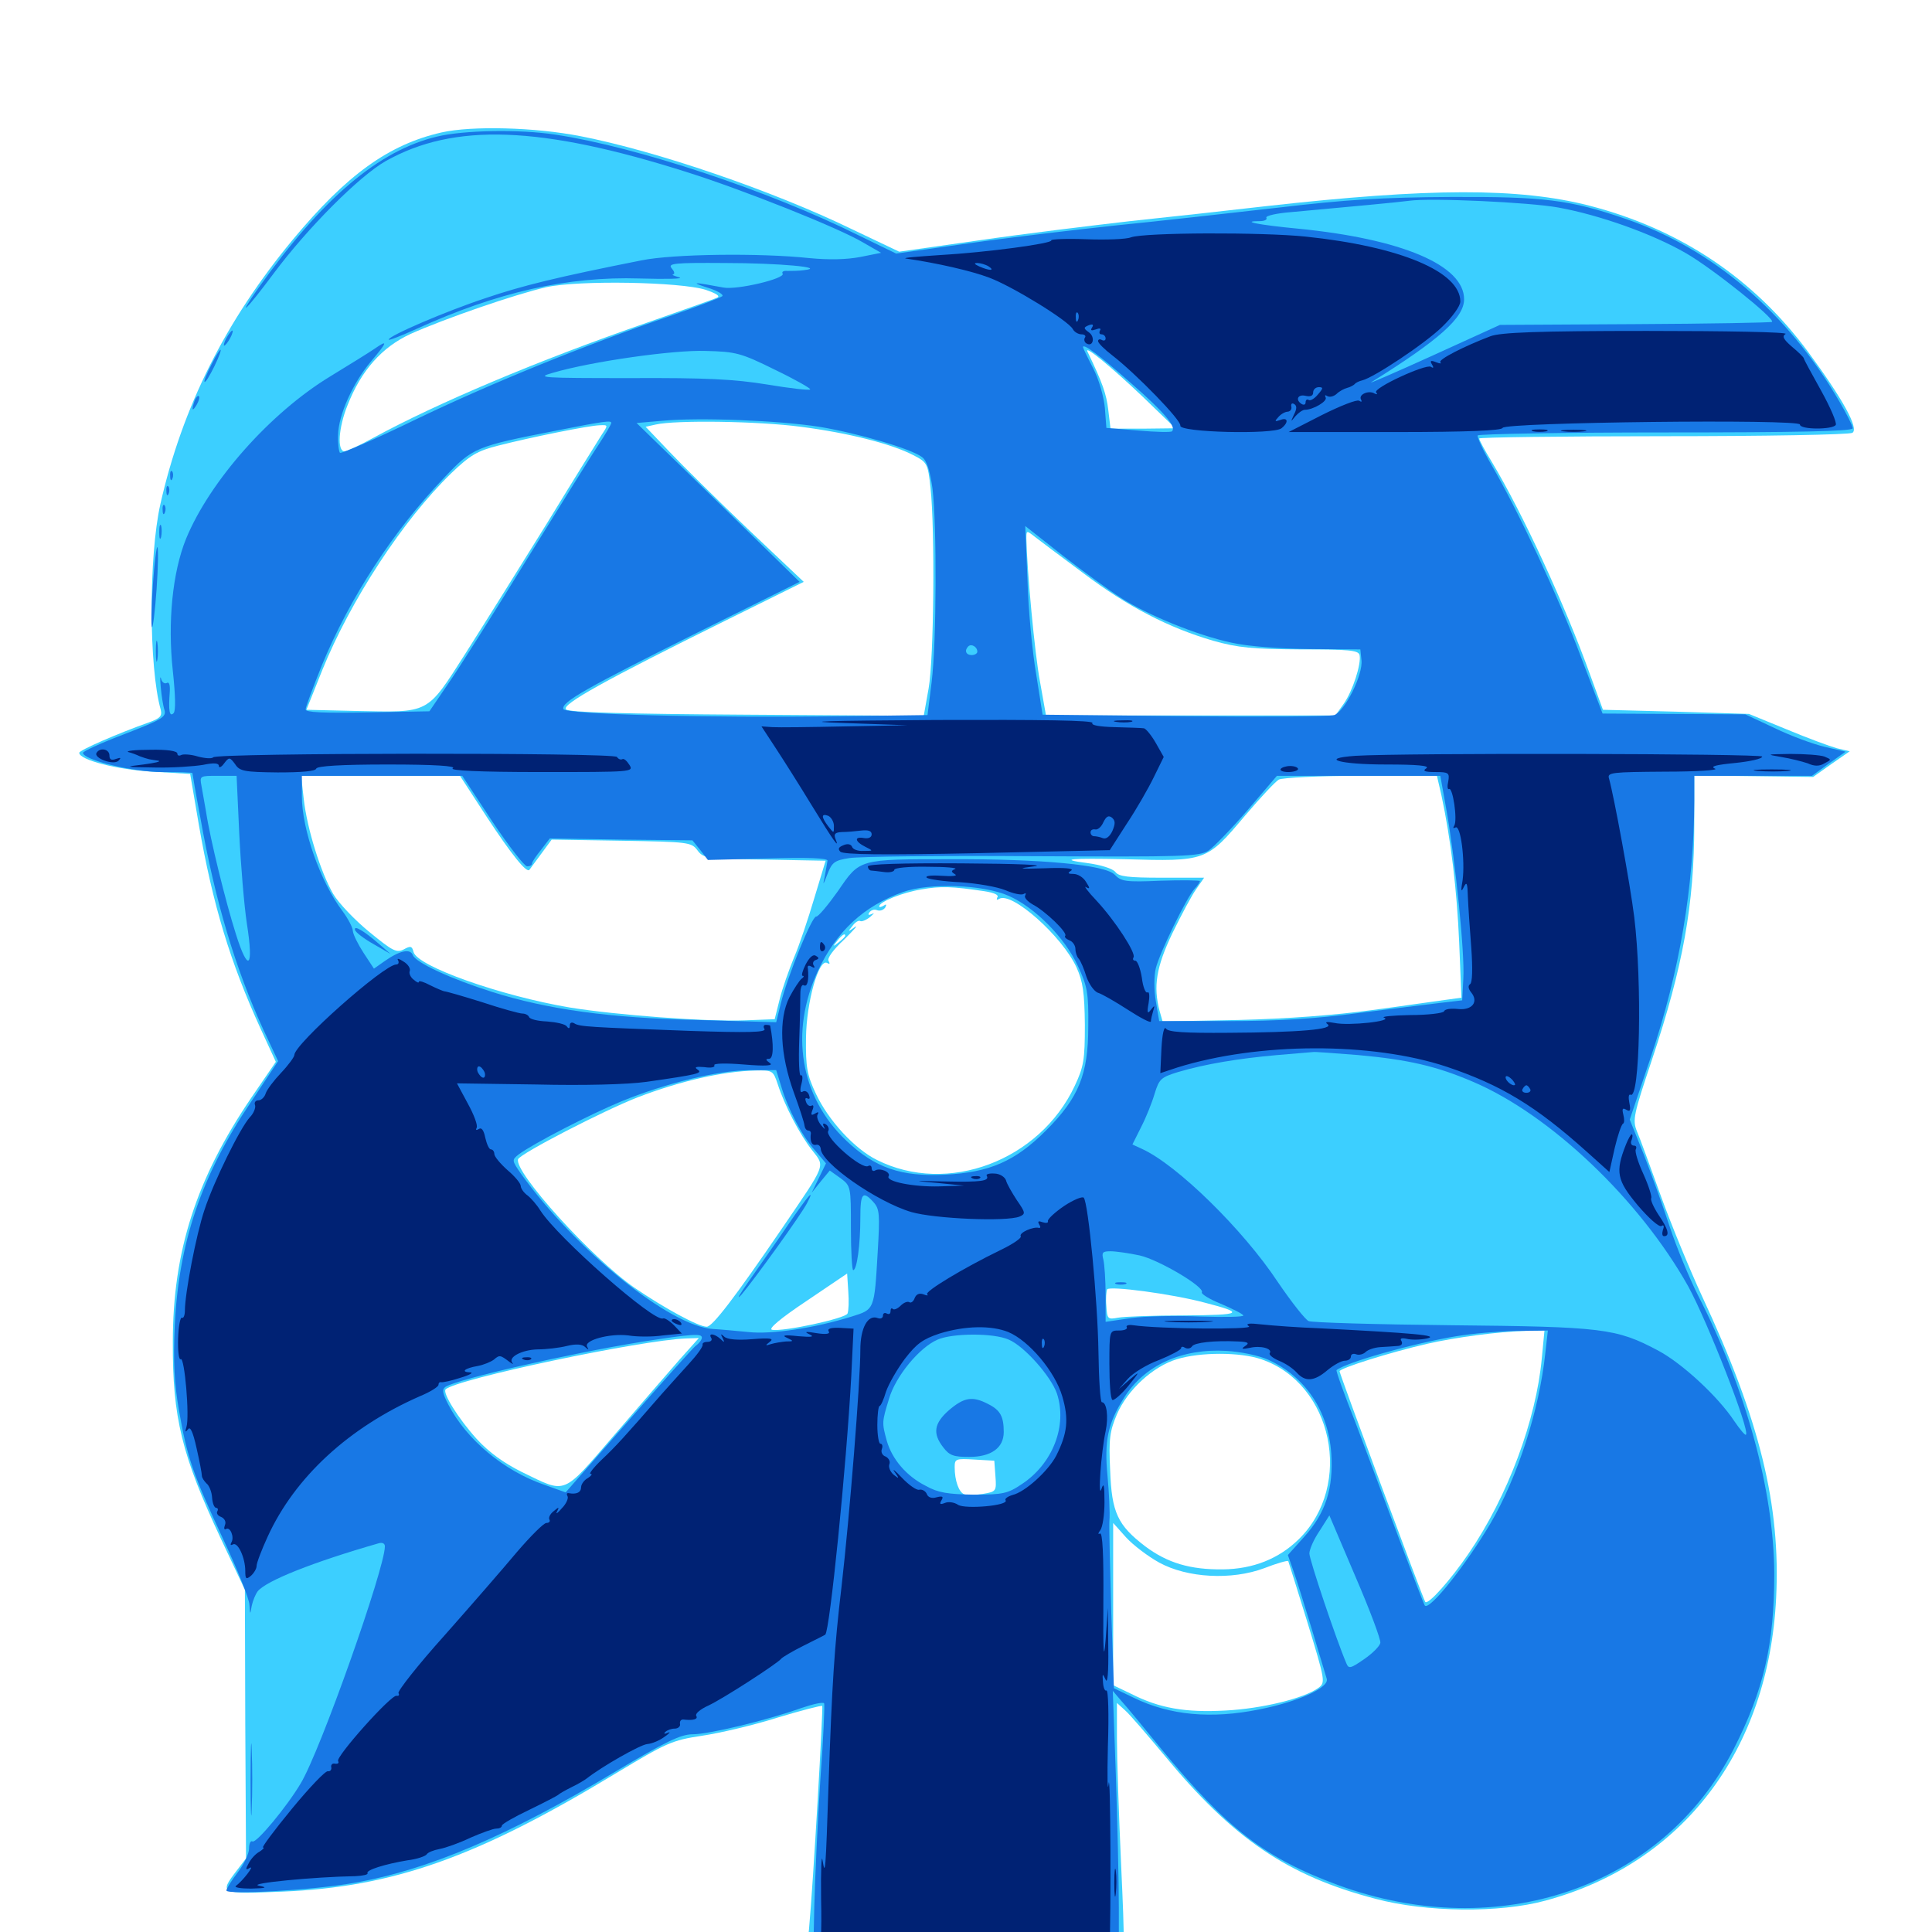 <svg xmlns="http://www.w3.org/2000/svg" viewBox="0 -1000 1000 1000">
	<path fill="#3ccfff" d="M228.516 -931.445C201.172 -925.195 179.492 -909.57 151.562 -875.977C116.797 -833.984 94.336 -789.258 83.008 -739.062C76.953 -712.109 76.953 -654.688 83.203 -632.617C83.984 -629.297 82.812 -628.125 76.758 -625.977C61.328 -620.508 41.016 -611.719 41.016 -610.352C41.016 -606.641 60.938 -601.562 78.906 -600.586L98.438 -599.414L102.93 -573.047C110.156 -531.641 119.141 -501.953 134.961 -467.383L142.773 -450.391L130.078 -431.836C101.562 -389.844 89.453 -352.344 89.453 -305.469C89.258 -266.211 94.141 -246.68 114.258 -203.711L126.758 -177.148L126.953 -107.617L127.344 -38.086L122.266 -31.445C113.477 -19.922 113.867 -19.531 146.094 -20.898C203.516 -23.242 247.07 -38.672 318.945 -82.227C344.922 -97.852 347.656 -99.219 363.281 -101.562C372.461 -102.93 390.039 -107.031 402.344 -110.938C414.648 -114.648 425.195 -117.383 425.586 -116.992C426.172 -116.211 420.898 -24.805 418.75 -1.562C416.992 18.164 411.914 16.992 500.195 16.602C556.055 16.406 576.758 15.82 579.102 14.062C582.227 11.914 582.227 7.617 580.273 -35.156C579.102 -60.742 578.125 -90.039 578.125 -100.195V-118.555L582.227 -114.844C584.57 -112.891 593.555 -102.344 602.539 -91.602C638.281 -48.242 666.406 -29.102 711.914 -17.188C738.281 -10.156 776.172 -9.766 799.805 -16.211C870.898 -35.352 915.43 -93.75 919.336 -173.047C921.68 -220.898 910.938 -264.844 881.055 -328.906C874.805 -342.383 865.234 -365.625 859.766 -380.664C854.297 -395.703 848.828 -410.938 847.266 -414.453C844.922 -420.312 845.508 -423.047 855.078 -451.562C871.094 -499.609 876.953 -531.445 876.953 -573.633V-598.633L907.812 -598.242L938.477 -597.852L947.852 -604.492L957.422 -611.133L950.781 -612.695C947.266 -613.672 935.547 -617.969 924.805 -622.461L905.273 -630.469L867.383 -631.641L829.688 -632.617L823.242 -650.195C810.156 -686.719 788.086 -734.375 772.266 -760.742C768.555 -766.797 765.625 -772.266 765.625 -773.047C765.625 -773.633 808.398 -774.219 860.938 -774.219C913.281 -774.219 957.227 -775 958.789 -775.977C962.305 -778.125 953.906 -793.359 935.938 -817.773C907.812 -855.859 869.531 -881.445 822.656 -893.555C786.133 -902.93 739.844 -902.734 655.859 -893.359C637.305 -891.211 605.469 -887.695 584.961 -885.547C564.648 -883.203 529.297 -878.906 506.641 -875.586L465.43 -869.727L441.211 -881.25C399.805 -901.367 339.648 -921.875 300.586 -929.492C276.758 -934.18 244.141 -934.961 228.516 -931.445ZM365.234 -850C370.898 -848.047 373.047 -846.68 371.094 -845.898C369.531 -845.117 353.32 -839.453 334.961 -833.008C278.516 -813.477 225.977 -791.211 193.359 -773.438C186.328 -769.531 179.492 -766.406 178.32 -766.406C174.414 -766.406 175.195 -778.711 179.883 -790.234C186.914 -808.203 197.656 -820.312 212.5 -827.148C229.883 -834.961 266.602 -847.656 282.812 -851.367C299.805 -855.078 352.148 -854.102 365.234 -850ZM591.602 -794.531L608.398 -778.32L591.602 -778.125H574.805L573.633 -787.891C572.656 -796.094 570.703 -801.758 562.891 -817.969C560.938 -821.875 575.391 -809.961 591.602 -794.531ZM414.453 -779.102C438.867 -775.977 461.328 -770.312 472.656 -764.453C479.883 -760.742 480.273 -760.156 481.641 -747.461C483.984 -725.391 483.398 -659.18 480.664 -643.75L478.125 -629.492L386.719 -630.078C324.023 -630.469 294.531 -631.25 292.969 -632.812C290.43 -635.352 313.477 -648.047 375.391 -678.711L416.016 -698.828L387.109 -726.172C371.289 -741.211 352.93 -759.375 346.289 -766.406L334.18 -779.102L339.453 -780.273C349.609 -782.617 392.578 -782.031 414.453 -779.102ZM311.328 -774.805C309.375 -771.68 296.68 -751.367 283.203 -729.297C269.531 -707.227 250.586 -676.953 241.016 -661.914C220.508 -629.883 222.852 -631.25 183.398 -632.031L158.594 -632.617L166.797 -653.125C181.445 -689.258 208.594 -730.859 233.594 -755.078C243.359 -764.453 247.07 -766.602 257.812 -769.336C274.609 -773.633 304.492 -779.688 310.352 -779.883C314.844 -780.078 314.844 -780.078 311.328 -774.805ZM560.742 -703.32C583.789 -685.938 605.078 -675 627.93 -668.359C641.016 -664.648 648.438 -664.062 673.242 -663.867C698.047 -663.867 703.125 -663.477 703.711 -660.938C704.688 -656.445 700.195 -642.383 695.508 -635.742L691.211 -629.688H616.211H541.406L538.281 -647.266C535.547 -661.914 531.641 -704.102 531.25 -721.094C531.25 -725.586 531.25 -725.586 535.742 -722.07C538.281 -720.117 549.414 -711.719 560.742 -703.32ZM251.953 -577.148C264.648 -557.812 272.656 -547.852 274.023 -549.805C274.414 -550.195 276.953 -553.906 280.078 -558.008L285.547 -565.43L321.68 -564.844C356.25 -564.258 357.812 -564.062 360.938 -559.961C364.062 -555.664 365.82 -555.469 395.703 -555.078L427.344 -554.492L421.484 -535.156C418.359 -524.609 413.672 -510.547 410.938 -504.297C408.398 -498.047 404.883 -488.281 403.516 -482.617L400.977 -472.461L385.547 -471.875C365.82 -471.094 318.945 -474.609 294.922 -478.516C259.18 -484.57 216.016 -499.805 214.062 -507.227C213.281 -510.352 212.5 -510.547 208.984 -508.594C205.273 -506.641 203.125 -507.812 191.211 -517.578C183.789 -523.633 175.195 -532.617 172.461 -537.305C166.016 -548.438 158.984 -570.898 157.227 -586.328L155.859 -598.438H196.875H238.086ZM746.094 -588.281C750.977 -565.43 754.102 -539.453 755.273 -512.109L756.445 -483.594L747.852 -482.422C743.164 -481.836 726.172 -479.297 709.961 -477.148C691.406 -474.609 666.211 -472.656 641.211 -472.07L601.758 -471.289L600.195 -476.758C596.875 -489.453 598.438 -499.414 606.836 -516.992C611.523 -526.562 616.992 -536.914 619.336 -540.039L623.242 -545.703H601.367C583.984 -545.703 579.102 -546.289 577.344 -548.633C575.977 -550.391 569.922 -552.344 562.5 -553.32C547.461 -555.273 553.906 -555.859 582.031 -555.273C624.414 -554.102 624.414 -554.102 644.531 -577.93C652.344 -587.109 660.156 -595.508 661.914 -596.484C663.672 -597.461 682.812 -598.438 704.492 -598.438H743.75ZM509.766 -538.672C514.648 -537.891 517.188 -536.719 516.211 -535.547C515.625 -534.18 516.016 -533.984 517.188 -534.766C523.633 -538.672 549.805 -515.43 557.227 -499.219C560.547 -491.797 561.328 -486.328 561.523 -469.531C561.523 -451.367 560.938 -447.852 556.25 -437.891C538.086 -399.219 490.43 -381.25 453.906 -399.609C442.383 -405.273 428.711 -420.117 422.266 -433.984C417.773 -443.555 416.992 -447.461 417.188 -462.695C417.383 -481.445 423.828 -504.102 428.125 -501.562C429.492 -500.781 429.688 -501.172 428.906 -502.539C427.93 -503.906 431.25 -508.398 436.914 -513.672C441.992 -518.75 444.531 -521.484 442.383 -520.117C438.867 -517.578 438.672 -517.578 441.211 -520.703C442.578 -522.656 444.531 -523.828 445.312 -523.242C446.094 -522.852 448.438 -523.828 450.391 -525.391C452.344 -527.148 452.93 -527.734 451.367 -526.953C449.609 -526.172 449.023 -526.367 450 -527.734C450.781 -528.906 452.539 -529.492 453.906 -528.906C455.469 -528.32 457.227 -528.906 458.203 -530.273C458.984 -531.836 458.789 -532.227 457.422 -531.25C456.055 -530.469 455.078 -530.273 455.078 -530.859C455.078 -533.203 467.188 -538.086 476.953 -539.648C486.914 -541.406 492.773 -541.211 509.766 -538.672ZM437.5 -515.625C437.5 -515.234 435.938 -513.672 434.18 -512.305C431.055 -509.766 430.859 -509.961 433.398 -513.086C435.938 -516.211 437.5 -517.188 437.5 -515.625ZM402.539 -438.867C406.055 -427.93 413.867 -412.891 420.312 -404.688C427.148 -395.898 427.93 -398.242 404.688 -364.062C380.273 -328.32 368.75 -313.281 365.82 -313.281C361.523 -313.281 343.945 -322.852 328.516 -333.398C306.641 -348.438 265.82 -393.555 268.164 -400C269.336 -402.93 312.5 -425.195 330.078 -432.031C351.953 -440.43 374.023 -445.508 391.016 -445.898C399.805 -446.094 400.195 -445.898 402.539 -438.867ZM438.672 -320.117C437.695 -317.578 405.078 -310.547 399.609 -311.719C397.461 -312.109 403.906 -317.578 417.383 -326.562L438.477 -340.82L439.062 -331.641C439.453 -326.562 439.258 -321.484 438.672 -320.117ZM623.438 -325.781C644.727 -320.312 643.164 -319.336 613.086 -319.141C597.266 -319.141 581.836 -318.555 578.711 -317.969C573.438 -316.992 573.047 -317.188 572.656 -324.023C572.266 -327.93 572.656 -331.641 573.047 -332.617C574.219 -334.57 606.641 -330.273 623.438 -325.781ZM798.047 -297.07C795.117 -265.039 780.469 -225.586 760.156 -195.898C750.977 -182.422 739.062 -168.945 737.695 -170.898C736.523 -172.461 693.359 -288.867 693.359 -290.234C693.359 -291.797 719.336 -300 738.867 -304.492C753.516 -307.812 775.391 -310.742 789.844 -311.133L799.414 -311.328ZM351.758 -296.289C346.289 -290.039 331.055 -272.461 317.969 -257.227C290.625 -225.586 293.555 -226.758 270.117 -238.086C260.742 -242.773 253.125 -248.242 246.68 -255.273C237.305 -265.625 228.906 -279.102 230.664 -280.859C235.742 -286.133 332.031 -306.445 355.273 -307.227L361.719 -307.422ZM652.734 -296.484C689.844 -283.984 700.781 -231.25 672.266 -203.32C661.914 -193.164 648.633 -187.891 633.008 -187.695C616.016 -187.5 604.297 -191.016 592.773 -199.609C578.516 -210.547 575.391 -216.992 574.609 -239.062C573.828 -255.273 574.414 -259.18 578.125 -267.969C583.594 -280.664 596.875 -292.773 609.18 -296.484C621.289 -300.195 641.797 -300.195 652.734 -296.484ZM515.234 -235.938C515.82 -228.125 515.625 -227.93 508.789 -226.758C504.883 -226.172 500.586 -225.977 499.023 -226.562C496.289 -227.734 494.141 -233.594 494.141 -240.625C494.141 -244.922 494.727 -245.117 504.492 -244.531L514.648 -243.945ZM600 -191.211C614.648 -183.203 637.5 -182.031 654.297 -188.281C660.742 -190.82 666.406 -192.383 666.797 -191.992C666.992 -191.602 671.484 -177.148 676.758 -160.156C685.938 -130.078 686.133 -129.102 682.422 -126.367C675 -120.898 653.125 -115.625 634.57 -114.648C613.477 -113.477 600.195 -115.82 585.547 -123.242L576.172 -127.734V-169.727V-211.719L582.812 -204.297C586.523 -200.195 594.336 -194.336 600 -191.211Z"/>
	<path fill="#1878e5" d="M226.172 -929.297C195.898 -922.07 166.797 -897.266 133.789 -850.977C121.875 -833.984 127.344 -839.258 141.602 -858.398C159.375 -882.227 185.938 -908.789 199.609 -916.602C234.961 -936.523 279.688 -934.961 355.469 -910.938C384.57 -901.758 434.18 -882.031 446.875 -874.414L456.055 -869.141L445.312 -866.992C438.086 -865.625 429.102 -865.43 418.945 -866.406C393.164 -869.141 348.242 -868.555 332.031 -865.234C288.672 -856.641 270.312 -852.148 251.367 -845.703C230.664 -838.867 201.172 -826.172 201.172 -824.219C201.172 -823.633 207.617 -826.172 215.43 -829.688C257.422 -848.828 293.75 -857.031 331.055 -855.859C345.117 -855.469 354.297 -855.664 351.562 -856.445C348.828 -857.227 347.461 -857.812 348.438 -858.008C349.414 -858.203 349.023 -859.57 347.656 -861.133C345.508 -863.672 348.828 -864.062 375.195 -863.867C403.125 -863.867 428.516 -861.523 416.016 -860.156C413.281 -859.766 409.57 -859.766 407.617 -859.766C405.664 -859.961 404.492 -859.375 405.078 -858.398C406.836 -855.859 381.445 -849.805 374.414 -851.172C358.789 -854.102 357.031 -854.102 366.016 -851.172C371.289 -849.609 374.805 -847.461 373.828 -846.68C372.852 -845.898 361.133 -841.406 347.656 -836.719C302.344 -821.289 253.125 -801.172 215.039 -782.812C194.141 -772.656 176.562 -765.039 175.977 -765.625C175.391 -766.211 174.805 -770.508 175 -775C175.195 -785.156 182.617 -801.758 191.992 -812.891C200.586 -823.047 200.977 -824.414 193.945 -819.531C190.82 -817.383 180.664 -811.133 171.094 -805.273C139.844 -786.328 108.594 -750.977 96.289 -721.094C89.258 -703.711 86.719 -677.93 89.453 -652.734C90.82 -640.039 91.016 -632.031 89.844 -630.859C87.695 -628.711 87.109 -632.227 87.891 -642.188C88.086 -645.508 87.5 -647.266 86.328 -646.484C85.156 -645.898 83.789 -646.875 83.398 -648.633C82.812 -650.586 82.812 -648.633 83.203 -644.336C83.594 -640.039 84.375 -634.766 85.156 -632.422C86.133 -628.906 83.789 -627.539 64.648 -620.117C52.734 -615.625 42.969 -611.133 42.969 -610.352C42.969 -606.641 68.75 -600.391 83.984 -600.391C92.578 -600.391 99.609 -600.195 99.609 -599.805C99.609 -599.414 101.367 -589.062 103.711 -576.758C111.328 -533.594 121.875 -498.438 136.523 -466.602L143.945 -450.781L129.688 -429.297C104.102 -391.406 92.383 -356.445 90.43 -313.281C89.648 -295.312 90.234 -283.984 92.578 -270.312C96.875 -245.508 99.805 -237.109 115.43 -203.516C122.852 -187.695 129.102 -172.266 129.102 -169.336C129.492 -164.062 129.492 -164.062 130.273 -168.75C130.859 -171.484 132.227 -174.805 133.398 -176.367C137.891 -181.836 161.914 -191.406 195.898 -201.172C197.852 -201.758 199.219 -201.172 199.219 -199.609C199.219 -188.281 165.82 -93.75 155.664 -76.953C148.633 -65.039 132.617 -45.703 130.664 -46.875C129.688 -47.461 128.906 -45.703 128.906 -43.164C128.906 -40.625 126.367 -35.156 123.047 -30.859C119.922 -26.758 117.188 -22.461 117.188 -21.484C117.188 -19.141 162.695 -21.68 183.008 -25.391C221.484 -32.031 262.695 -49.609 318.164 -82.812C344.727 -98.633 352.344 -102.344 358.594 -102.344C366.797 -102.344 396.289 -109.375 414.453 -115.82C420.703 -117.969 425.977 -119.141 426.562 -118.359C426.953 -117.578 426.172 -99.805 424.609 -78.906C423.242 -58.008 421.875 -28.516 421.484 -13.477L420.898 13.867H500H579.102V-12.5C579.102 -26.953 578.32 -58.203 577.539 -81.836L575.977 -124.805L580.469 -119.531C583.008 -116.797 591.992 -105.859 600.781 -95.117C635.352 -53.125 654.688 -38.281 692.773 -24.219C775.781 6.055 860.742 -23.242 897.266 -94.531C912.891 -125.195 918.359 -148.633 918.359 -185.352C918.164 -228.516 903.711 -281.25 878.711 -329.883C874.414 -338.477 867.773 -354.297 864.258 -365.039C860.742 -375.781 854.688 -392.578 850.781 -402.539L843.555 -420.508L854.297 -452.344C869.531 -497.656 876.758 -541.016 876.953 -585.352V-598.438H907.422H937.891L946.484 -604.688L955.273 -610.938L944.336 -613.477C938.477 -614.844 926.758 -619.141 918.359 -623.242L903.32 -630.273L866.406 -630.469L829.492 -630.664L818.164 -660.352C806.641 -691.211 785.547 -736.133 771.875 -759.57C767.578 -766.992 764.453 -773.828 764.844 -774.609C765.43 -775.391 809.375 -776.172 862.5 -776.172C930.273 -776.172 958.984 -776.758 958.984 -778.32C958.984 -779.492 955.859 -785.742 951.953 -792.383C925.195 -838.281 886.328 -871.289 841.406 -886.719C812.305 -896.68 799.023 -898.242 750.977 -898.047C715.43 -897.852 696.875 -896.68 662.109 -892.578C637.891 -889.844 600.195 -885.547 578.32 -883.398C556.25 -881.055 521.68 -876.953 501.172 -874.023L463.867 -868.75L444.531 -878.125C397.852 -901.367 329.297 -924.023 287.695 -930.273C268.945 -933.203 239.844 -932.617 226.172 -929.297ZM806.641 -892.578C828.125 -888.672 855.469 -878.906 872.656 -868.945C886.328 -861.133 918.945 -834.961 917.188 -833.398C916.797 -833.008 884.961 -832.422 846.484 -832.227L776.367 -831.836L741.211 -815.82C721.875 -807.031 707.812 -800.977 709.766 -802.148C745.117 -824.219 757.812 -835.547 757.812 -845.117C757.812 -862.695 725.586 -876.367 671.875 -881.641C651.367 -883.594 641.602 -885.547 652.148 -885.547C654.492 -885.547 656.055 -886.328 655.469 -887.305C654.883 -888.281 660.742 -889.648 668.555 -890.234C698.438 -892.969 723.828 -895.312 729.492 -896.094C740.234 -897.656 791.797 -895.312 806.641 -892.578ZM585.547 -801.562C602.734 -786.523 608.984 -779.102 606.641 -776.758C606.055 -776.172 598.242 -776.367 589.258 -777.148L572.656 -778.516L571.875 -788.867C571.289 -794.922 568.75 -803.711 565.82 -809.375C562.891 -815.039 560.547 -819.922 560.547 -820.312C560.547 -822.461 568.945 -816.211 585.547 -801.562ZM401.172 -808.594C411.719 -803.516 419.922 -798.828 419.336 -798.438C418.75 -797.852 408.789 -799.023 397.07 -800.977C380.273 -803.711 365.82 -804.492 326.172 -804.297C279.883 -804.297 277.148 -804.492 286.133 -807.031C306.055 -812.891 348.633 -818.945 365.234 -818.359C380.859 -817.969 383.398 -817.383 401.172 -808.594ZM424.023 -779.102C443.945 -775.781 471.484 -767.773 477.148 -763.477C479.688 -761.719 481.25 -756.641 482.617 -747.461C484.961 -728.516 484.766 -667.188 482.227 -647.07L480.078 -629.883L435.742 -629.297C366.016 -628.32 292.383 -630.273 291.602 -633.008C290.43 -636.523 303.125 -643.75 361.133 -672.656L413.867 -698.828L371.68 -740.039L329.492 -781.055L342.969 -782.227C362.109 -783.984 402.539 -782.422 424.023 -779.102ZM316.406 -781.055C316.406 -780.469 313.477 -775.391 309.766 -769.727C306.055 -764.258 289.258 -737.109 272.266 -709.766C255.469 -682.422 237.305 -653.711 231.836 -645.898L222.266 -631.836L190.234 -631.25C167.188 -630.859 158.203 -631.25 158.203 -632.812C158.203 -634.18 162.109 -644.336 166.602 -655.664C181.25 -691.016 203.711 -725.391 230.078 -752.93C244.727 -768.359 246.094 -768.945 288.086 -777.148C313.672 -782.227 316.406 -782.422 316.406 -781.055ZM580.078 -690.625C593.945 -681.641 619.336 -671.289 637.305 -667.383C645.898 -665.43 661.719 -664.258 677.734 -664.062L704.102 -663.867L704.688 -658.398C705.664 -650.977 696.094 -631.836 690.625 -629.883C688.477 -629.102 653.516 -628.906 613.086 -629.297L539.648 -630.078L536.328 -650.977C534.375 -662.305 532.227 -684.375 531.836 -699.609L530.664 -727.734L550 -712.5C560.547 -704.297 574.219 -694.336 580.078 -690.625ZM505.859 -662.695C505.859 -661.719 504.492 -660.938 502.93 -660.938C500 -660.938 499.023 -663.281 501.172 -665.43C502.734 -666.992 505.859 -665.234 505.859 -662.695ZM123.828 -568.75C124.609 -552.344 126.367 -531.445 127.734 -522.266C131.445 -498.828 128.516 -496.094 122.07 -516.602C116.797 -533.203 108.789 -565.625 106.641 -579.883C105.859 -584.18 104.883 -590.039 104.297 -593.164C103.32 -598.438 103.32 -598.438 112.891 -598.438H122.461ZM254.688 -575C263.281 -562.109 271.484 -551.562 272.852 -551.562C274.219 -551.562 275.391 -552.148 275.391 -553.125C275.391 -553.906 277.539 -557.031 280.078 -560.156L284.57 -566.016L321.484 -565.43L358.398 -565.039L362.5 -559.961L366.406 -554.883L397.656 -555.664C417.969 -556.25 428.516 -555.859 428.32 -554.492C428.125 -553.32 427.539 -549.805 426.953 -546.68C425.781 -541.406 425.977 -541.602 428.32 -547.656C430.664 -553.711 432.031 -554.688 439.648 -555.859C444.336 -556.641 486.914 -557.227 534.18 -556.836C613.281 -556.445 620.703 -556.641 625.586 -559.766C628.32 -561.719 637.5 -571.094 645.898 -580.859L660.938 -598.438H703.125H745.508L748.828 -579.883C753.32 -553.906 758.203 -506.836 757.422 -493.555L756.836 -482.227L745.117 -480.859C738.672 -480.078 719.531 -477.734 702.539 -475.586C681.055 -472.656 660.742 -471.484 635.742 -471.484H600L598.242 -481.836C597.266 -487.695 597.266 -494.922 598.242 -498.828C600.195 -506.836 614.258 -535.547 618.359 -540.039C619.922 -541.602 621.094 -543.555 621.094 -543.945C621.094 -544.336 611.914 -544.531 600.781 -544.141C582.617 -543.359 580.273 -543.75 576.953 -547.266C572.07 -552.344 539.258 -555.469 491.797 -555.273C444.336 -555.273 445.117 -555.469 433.789 -538.867C428.516 -531.445 423.438 -525.391 422.461 -525.586C420.312 -525.977 407.617 -494.727 404.102 -480.469L401.758 -470.898L360.547 -472.07C315.625 -473.047 283.398 -477.539 254.883 -486.523C233.789 -493.164 215.039 -501.758 213.672 -505.664C212.305 -509.18 206.836 -508.008 198.828 -502.344L193.555 -498.633L188.281 -506.641C185.352 -511.133 182.812 -516.211 182.617 -518.164C182.617 -519.922 180.078 -524.609 177.344 -528.32C165.82 -543.555 156.25 -570.703 156.25 -587.891V-598.438H197.852H239.258ZM522.07 -536.328C535.742 -530.273 551.172 -514.648 557.812 -500.195C562.891 -489.453 563.477 -485.938 563.281 -468.555C563.281 -443.945 558.398 -431.836 541.406 -414.844C525.391 -398.828 512.109 -393.164 489.258 -391.992C466.406 -390.82 452.93 -395.508 438.086 -409.57C414.062 -432.227 408.594 -465.82 423.438 -497.656C433.008 -517.969 447.07 -531.055 467.383 -538.281C481.055 -543.164 508.789 -542.188 522.07 -536.328ZM702.93 -453.906C728.711 -451.562 743.359 -448.242 762.5 -440.039C802.344 -423.047 848.633 -379.102 873.828 -334.18C883.789 -316.016 905.859 -259.57 903.711 -257.422C903.32 -256.836 900.586 -260.156 897.656 -264.453C889.258 -277.148 870.703 -294.336 858.203 -300.977C836.523 -312.5 829.492 -313.281 751.367 -314.062C712.5 -314.453 679.102 -315.43 677.344 -316.211C675.586 -316.992 668.359 -326.172 661.328 -336.523C643.359 -363.672 609.18 -397.07 591.211 -405.273L586.133 -407.617L590.625 -416.602C593.164 -421.484 596.289 -429.297 597.656 -433.984C600 -441.602 600.977 -442.383 609.766 -445.117C623.633 -449.219 641.016 -452.148 661.133 -453.906C670.898 -454.688 679.102 -455.469 679.688 -455.469C680.273 -455.664 690.625 -454.883 702.93 -453.906ZM404.297 -437.891C407.812 -425.977 415.039 -412.109 421.875 -404.492L427.539 -397.852L423.828 -390.234L420.117 -382.617L424.805 -388.477L429.492 -394.141L434.961 -390.234C440.43 -386.133 440.43 -385.938 440.43 -364.258C440.43 -352.344 441.016 -342.578 441.602 -342.578C443.555 -342.578 445.312 -355.859 445.312 -369.531C445.312 -382.422 446.484 -383.984 452.148 -377.734C455.273 -374.219 455.469 -371.484 454.297 -351.953C452.539 -321.875 452.734 -322.266 440.82 -318.555C422.07 -312.695 399.414 -309.18 387.305 -310.547C381.055 -311.133 372.852 -311.914 369.141 -312.109C346.875 -313.281 297.852 -353.125 269.727 -392.383C264.844 -399.414 264.844 -399.609 268.555 -402.539C276.562 -408.398 305.469 -423.242 321.484 -429.883C344.922 -439.453 371.484 -445.898 387.891 -446.094H401.758ZM589.844 -350.195C599.609 -348.047 623.828 -333.789 622.07 -331.055C621.68 -330.273 625.977 -327.539 631.836 -325.195C637.695 -322.656 642.969 -320.117 643.555 -319.141C643.945 -318.359 634.18 -318.164 621.484 -318.555C608.984 -319.141 592.773 -318.75 585.547 -317.773L572.266 -315.82V-329.688C572.266 -337.305 571.68 -345.508 571.094 -348.047C570.117 -351.758 570.703 -352.344 574.805 -352.344C577.539 -352.344 584.375 -351.367 589.844 -350.195ZM799.805 -299.219C796.68 -270.117 785.547 -235.547 771.484 -211.523C758.789 -190.039 740.039 -166.406 737.5 -168.945C737.109 -169.336 731.055 -185.156 724.023 -203.906C716.992 -222.656 706.836 -249.805 701.367 -264.258C695.703 -278.516 691.406 -290.43 691.797 -290.82C696.484 -294.727 731.25 -304.688 753.906 -308.398C761.914 -309.766 775.977 -310.938 784.766 -311.133L801.172 -311.328ZM363.281 -307.617C363.281 -306.641 361.914 -304.688 359.961 -303.32C358.203 -301.758 342.383 -284.18 324.805 -264.062L292.773 -227.539L281.836 -231.445C260.742 -238.672 241.406 -254.883 232.031 -273.047C228.906 -279.102 228.711 -280.859 230.664 -282.227C237.5 -286.328 293.75 -299.219 332.031 -305.469C358.398 -309.57 363.281 -309.961 363.281 -307.617ZM522.07 -306.641C530.078 -303.32 543.945 -287.695 547.07 -278.711C552.539 -262.109 544.922 -242.383 528.906 -231.836C521.68 -226.953 519.141 -226.367 504.102 -226.367C490.82 -226.562 485.547 -227.344 479.297 -230.859C469.141 -235.938 461.719 -244.727 458.984 -254.297C456.445 -263.672 456.445 -263.867 460.156 -275.977C463.477 -287.5 475.781 -302.539 485.352 -306.641C492.969 -309.961 514.062 -310.156 522.07 -306.641ZM656.25 -296.289C675.586 -287.5 687.5 -269.922 689.062 -247.656C690.234 -229.492 686.133 -216.797 675 -204.492L666.602 -195.117L669.336 -187.305C670.898 -183.008 675.195 -169.336 678.906 -157.031C682.617 -144.727 686.133 -133.008 686.719 -131.055C688.086 -126.562 672.461 -119.336 651.953 -115.234C626.953 -110.156 605.469 -112.109 586.719 -121.289L576.562 -126.172L575.195 -165.625C574.609 -187.109 574.023 -208.398 574.219 -212.695C574.609 -216.992 574.023 -227.539 573.242 -236.133C571.484 -254.297 573.438 -263.281 581.836 -276.562C592.383 -293.359 611.719 -302.148 634.766 -300.781C641.992 -300.391 651.367 -298.438 656.25 -296.289ZM714.453 -149.609C714.062 -147.852 710.352 -144.141 706.055 -141.211C699.023 -136.328 698.047 -136.133 696.875 -139.062C691.602 -151.367 677.734 -192.773 677.734 -195.898C677.734 -198.047 680.078 -203.32 683.008 -207.617L688.086 -215.625L701.562 -183.984C708.984 -166.797 714.844 -151.172 714.453 -149.609ZM183.789 -518.555C184.18 -517.383 188.477 -514.062 193.359 -511.328L202.148 -506.25L196.289 -511.328C188.477 -518.164 182.812 -521.484 183.789 -518.555ZM407.617 -365.625C401.562 -356.641 392.383 -343.75 387.5 -336.719C382.617 -329.688 380.859 -326.758 383.789 -329.883C390.234 -337.5 414.844 -371.484 417.773 -377.344C422.07 -385.547 418.555 -381.641 407.617 -365.625ZM577.734 -335.352C576.367 -335.938 577.344 -336.328 580.078 -336.328C582.812 -336.328 583.789 -335.938 582.617 -335.352C581.25 -334.961 578.906 -334.961 577.734 -335.352ZM491.211 -270.117C483.398 -263.281 482.617 -258.008 488.281 -250.781C491.406 -246.68 493.555 -245.898 501.562 -245.898C513.086 -245.898 519.531 -250.586 519.531 -258.789C519.531 -266.797 517.773 -270.117 511.523 -273.242C503.32 -277.539 499.023 -276.758 491.211 -270.117ZM117.188 -825C116.016 -822.852 115.625 -821.094 116.016 -821.094C116.602 -821.094 117.969 -822.852 119.141 -825C120.312 -827.148 120.703 -828.906 120.312 -828.906C119.727 -828.906 118.359 -827.148 117.188 -825ZM109.375 -811.133C107.031 -806.641 105.469 -802.734 105.859 -802.344C106.445 -801.953 108.594 -805.664 110.938 -810.352C116.211 -821.289 114.844 -822.07 109.375 -811.133ZM100.781 -792.773C99.023 -787.695 99.414 -786.523 101.758 -790.43C102.93 -792.383 103.516 -794.531 102.93 -794.922C102.539 -795.508 101.562 -794.531 100.781 -792.773ZM88.086 -753.516C88.086 -751.367 88.672 -750.781 89.258 -752.344C89.844 -753.711 89.648 -755.469 89.062 -756.055C88.477 -756.836 87.891 -755.664 88.086 -753.516ZM86.133 -745.703C86.133 -743.555 86.719 -742.969 87.305 -744.531C87.891 -745.898 87.695 -747.656 87.109 -748.242C86.523 -749.023 85.938 -747.852 86.133 -745.703ZM84.18 -735.938C84.18 -733.789 84.766 -733.203 85.352 -734.766C85.938 -736.133 85.742 -737.891 85.156 -738.477C84.57 -739.258 83.984 -738.086 84.18 -735.938ZM82.422 -724.414C82.422 -721.289 82.812 -720.117 83.398 -722.07C83.789 -723.828 83.789 -726.562 83.398 -727.93C82.812 -729.102 82.422 -727.734 82.422 -724.414ZM79.102 -697.07C78.32 -685.547 78.125 -675.977 78.711 -675.391C79.102 -674.805 80.273 -683.789 81.055 -695.117C81.836 -706.641 82.031 -716.211 81.445 -716.797C81.055 -717.383 79.883 -708.398 79.102 -697.07ZM80.664 -662.891C80.664 -658.008 81.055 -656.055 81.445 -658.594C81.836 -660.938 81.836 -664.844 81.445 -667.383C81.055 -669.727 80.664 -667.773 80.664 -662.891ZM129.688 -78.906C129.688 -62.305 130.078 -55.469 130.273 -63.867C130.664 -72.07 130.664 -85.742 130.273 -94.141C130.078 -102.344 129.688 -95.508 129.688 -78.906Z"/>
	<path fill="#002274" d="M585.352 -877.148C583.008 -876.172 572.656 -875.781 562.109 -876.172C551.758 -876.562 543.75 -876.172 544.141 -875.586C545.117 -874.023 510.742 -869.336 486.328 -867.969C475 -867.188 467.188 -866.602 468.75 -866.211C484.961 -863.867 502.93 -859.766 512.109 -856.25C524.023 -851.758 552.734 -834.18 555.273 -829.688C556.055 -828.125 558.203 -826.953 559.766 -826.953C561.328 -826.953 562.305 -826.172 561.523 -825.195C560.938 -824.219 561.328 -822.852 562.305 -822.266C565.82 -820.117 566.992 -825.586 563.672 -827.93C560.742 -830.078 560.742 -830.469 563.477 -831.641C565.625 -832.422 566.211 -832.031 565.234 -830.469C564.258 -828.906 564.844 -828.711 567.188 -829.492C569.141 -830.273 570.117 -830.078 569.336 -828.906C568.75 -827.734 569.141 -826.953 570.117 -826.953C571.289 -826.953 572.266 -825.977 572.266 -824.805C572.266 -823.828 571.484 -823.438 570.312 -824.023C569.336 -824.609 568.359 -824.414 568.359 -823.438C568.359 -822.461 571.68 -819.141 575.781 -816.016C587.891 -806.641 611.523 -782.422 610.938 -779.688C610.156 -776.172 659.18 -775 663.281 -778.32C667.188 -781.445 666.602 -784.18 662.695 -782.617C659.766 -781.641 659.57 -781.836 661.719 -784.18C663.086 -785.742 665.234 -786.914 666.602 -786.914C667.969 -787.109 668.75 -788.281 668.359 -789.648C668.164 -791.016 668.75 -791.602 669.922 -790.82C671.289 -790.039 671.289 -788.281 669.727 -785.352C667.969 -781.445 667.969 -781.445 670.508 -784.57C672.07 -786.328 674.219 -787.891 675.391 -787.891C679.688 -787.891 687.305 -792.383 686.133 -794.336C685.547 -795.508 685.938 -795.703 687.109 -794.922C688.281 -794.336 690.234 -794.727 691.797 -796.094C693.164 -797.461 695.703 -798.828 697.266 -799.219C698.828 -799.609 700.586 -800.586 701.172 -801.172C701.758 -801.953 703.516 -802.734 705.078 -803.125C710.938 -804.492 737.5 -822.07 746.484 -830.859C751.758 -835.938 755.859 -841.602 755.859 -843.945C755.859 -859.375 724.609 -872.461 675.781 -877.539C653.32 -879.883 592.383 -879.688 585.352 -877.148ZM511.719 -862.109C515.234 -859.766 512.109 -859.766 506.836 -862.109C504.297 -863.281 503.906 -863.867 505.859 -863.867C507.422 -863.867 510.156 -863.086 511.719 -862.109ZM558.008 -834.375C557.422 -832.812 556.836 -833.398 556.836 -835.547C556.641 -837.695 557.227 -838.867 557.812 -838.086C558.398 -837.5 558.594 -835.742 558.008 -834.375ZM682.227 -795.898C680.469 -793.75 678.32 -792.383 677.344 -792.969C676.562 -793.555 675.781 -792.969 675.781 -791.797C675.781 -790.625 675 -790.234 673.828 -790.82C670.312 -792.969 671.68 -796.094 675.781 -795.117C678.32 -794.531 679.688 -795.117 679.688 -796.875C679.688 -798.438 681.055 -799.609 682.617 -799.609C684.961 -799.609 684.961 -799.023 682.227 -795.898ZM771.484 -825.977C757.617 -820.703 744.336 -813.867 745.508 -812.5C746.289 -811.719 745.312 -811.719 743.359 -812.5C740.43 -813.672 740.039 -813.281 741.211 -811.328C742.188 -809.766 741.992 -809.18 740.625 -810.156C737.891 -811.719 710.352 -799.023 712.305 -796.875C713.086 -795.898 712.891 -795.703 711.523 -796.289C708.398 -798.242 702.93 -795.703 704.492 -793.164C705.078 -791.992 704.688 -791.797 703.516 -792.578C702.344 -793.359 693.555 -789.844 684.18 -785.156L666.992 -776.367H722.07C759.766 -776.367 777.344 -777.148 777.734 -778.516C778.711 -781.445 931.641 -783.203 931.641 -780.273C931.641 -777.539 948.633 -777.539 950.195 -780.078C950.781 -781.25 947.461 -789.062 942.578 -797.852C937.695 -806.641 933.594 -814.062 933.594 -814.648C933.594 -815.039 930.859 -817.773 927.539 -820.508C923.047 -824.414 922.266 -825.977 924.219 -827.148C925.586 -828.125 893.359 -828.711 852.539 -828.711C795.898 -828.711 776.758 -827.93 771.484 -825.977ZM768.164 -778.711C769.336 -779.297 767.969 -779.688 764.648 -779.688C761.523 -779.688 760.352 -779.297 762.305 -778.711C764.062 -778.32 766.797 -778.32 768.164 -778.711ZM793.555 -776.758C791.602 -777.344 793.164 -777.734 796.875 -777.734C800.586 -777.734 802.148 -777.344 800.391 -776.758C798.438 -776.367 795.312 -776.367 793.555 -776.758ZM809.18 -776.758C806.055 -777.148 808.594 -777.539 814.453 -777.539C820.312 -777.539 822.852 -777.148 819.922 -776.758C816.797 -776.367 812.109 -776.367 809.18 -776.758ZM436.523 -625.781L469.727 -624.609L437.5 -624.023C419.727 -623.633 402.734 -623.438 399.805 -623.633L394.141 -624.023L401.562 -612.695C405.664 -606.445 414.062 -593.164 420.117 -583.203C431.836 -564.062 434.766 -560.156 432.422 -565.82C431.445 -568.359 432.227 -569.141 435.742 -569.336C438.281 -569.336 442.773 -569.727 445.898 -570.117C449.414 -570.508 451.172 -569.922 451.172 -568.164C451.172 -566.602 449.609 -565.82 447.266 -566.211C441.992 -567.188 442.383 -564.453 447.852 -561.719C452.148 -559.57 452.148 -559.57 446.875 -559.57C444.141 -559.375 441.406 -560.352 441.016 -561.719C440.43 -563.086 438.672 -563.477 436.523 -562.5C433.984 -561.523 433.594 -560.547 434.961 -559.18C436.523 -557.617 457.422 -557.422 505.664 -558.398L574.414 -559.961L583.203 -573.633C588.281 -581.25 594.531 -592.188 597.266 -597.852L602.344 -608.203L598.242 -615.43C595.898 -619.531 592.969 -623.047 591.992 -623.047C590.82 -623.242 583.984 -623.438 576.953 -623.633C569.141 -623.828 564.648 -624.609 565.43 -625.781C566.211 -627.148 539.062 -627.539 484.961 -627.344C426.562 -626.953 412.695 -626.562 436.523 -625.781ZM431.641 -572.461C431.641 -568.555 431.641 -568.555 428.711 -572.266C425 -577.148 425 -579.102 428.711 -577.734C430.273 -576.953 431.641 -574.609 431.641 -572.461ZM575.781 -569.922C574.414 -566.992 572.461 -565.43 570.703 -566.211C569.336 -566.797 567.188 -567.188 566.211 -567.188C565.234 -567.188 564.453 -568.164 564.453 -569.141C564.453 -570.312 565.43 -570.898 566.797 -570.703C568.164 -570.312 570.117 -572.07 571.094 -574.414C572.656 -577.539 573.828 -578.125 575.586 -576.758C577.344 -575.195 577.344 -573.633 575.781 -569.922ZM543.945 -571.094C544.727 -572.266 541.797 -573.047 536.719 -572.852C532.031 -572.852 529.688 -572.266 531.25 -571.484C532.812 -570.898 528.516 -569.336 521.484 -567.969L508.789 -565.625H530.078C551.758 -565.625 571.289 -568.555 552.148 -568.945C546.484 -569.141 543.164 -569.922 543.945 -571.094ZM457.031 -569.141C457.031 -570.312 456.25 -571.094 455.078 -571.094C454.102 -571.094 453.125 -570.312 453.125 -569.141C453.125 -568.164 454.102 -567.188 455.078 -567.188C456.25 -567.188 457.031 -568.164 457.031 -569.141ZM492.969 -569.336C488.867 -569.336 483.203 -569.727 480.469 -569.922C475 -570.703 470.703 -569.531 470.703 -567.383C470.703 -566.016 498.047 -566.602 499.609 -568.164C500.195 -568.75 497.266 -569.141 492.969 -569.336ZM462.305 -564.062C463.086 -564.648 461.914 -565.234 459.766 -565.039C457.617 -565.039 457.031 -564.453 458.594 -563.867C459.961 -563.281 461.719 -563.477 462.305 -564.062ZM472.07 -560.156C472.852 -560.742 471.68 -561.328 469.531 -561.133C467.383 -561.133 466.797 -560.547 468.359 -559.961C469.727 -559.375 471.484 -559.57 472.07 -560.156ZM577.734 -626.367C575.195 -626.758 576.758 -627.148 581.055 -627.148C585.352 -627.344 587.305 -626.953 585.547 -626.367C583.594 -625.977 580.078 -625.977 577.734 -626.367ZM50 -610.352C48.242 -607.617 58.789 -603.711 61.328 -606.25C62.891 -607.812 62.5 -608.008 60.156 -607.227C57.617 -606.25 56.641 -606.836 56.641 -608.984C56.641 -612.305 51.758 -613.281 50 -610.352ZM66.406 -610.742C67.969 -610.352 70.703 -609.375 72.266 -608.594C73.828 -608.008 76.172 -607.227 77.148 -607.031C78.32 -606.836 80.469 -606.445 82.031 -606.25C83.594 -605.859 80.078 -605.078 74.219 -604.297C64.062 -603.125 64.453 -602.93 80.078 -602.734C89.258 -602.539 100.391 -603.32 105.078 -604.102C110.742 -605.273 113.281 -605.078 113.281 -603.516C113.281 -602.344 114.648 -602.93 116.016 -604.883C118.555 -608.203 118.945 -608.203 121.68 -604.492C124.023 -600.781 126.562 -600.391 143.75 -600.195C155.859 -600.195 163.281 -600.781 163.672 -602.148C164.062 -603.516 176.367 -604.297 200.781 -604.297C225.195 -604.297 236.328 -603.516 234.375 -602.344C232.422 -601.172 247.852 -600.391 279.883 -600.391C327.148 -600.391 328.125 -600.391 325.781 -604.102C324.414 -606.25 322.852 -607.617 322.07 -607.031C321.289 -606.641 320.117 -607.031 319.336 -608.203C317.969 -610.547 111.719 -610.352 110.352 -608.008C109.766 -607.227 106.25 -607.422 102.539 -608.398C98.828 -609.57 94.727 -609.766 93.75 -609.18C92.578 -608.594 91.797 -608.984 91.797 -609.961C91.797 -611.328 86.328 -612.109 77.734 -611.914C69.922 -611.914 64.844 -611.328 66.406 -610.742ZM701.562 -608.789C682.422 -607.422 693.359 -604.297 717.383 -604.297C733.398 -604.297 740.234 -603.711 738.281 -602.344C736.133 -600.977 737.305 -600.391 742.969 -600.391C749.805 -600.391 750.391 -600 749.609 -595.508C749.023 -592.969 749.219 -591.211 750 -591.602C751.953 -592.773 754.492 -575.586 752.734 -572.656C751.953 -571.484 752.148 -571.094 753.32 -571.68C756.055 -573.438 758.398 -554.492 757.031 -544.336C756.055 -538.867 756.25 -537.891 757.617 -540.82C759.18 -543.945 759.57 -542.969 759.766 -535.938C759.961 -531.055 760.742 -519.336 761.523 -509.57C762.305 -498.633 762.109 -491.406 760.938 -490.625C759.766 -489.844 759.961 -488.281 761.328 -486.523C765.625 -481.445 761.914 -476.953 754.688 -477.734C750.977 -478.125 747.852 -477.734 747.461 -476.562C747.07 -475.586 739.258 -474.609 729.883 -474.609C720.703 -474.414 714.648 -473.828 716.406 -473.242C721.289 -471.484 698.242 -468.945 690.82 -470.508C686.719 -471.289 685.547 -471.094 687.109 -469.922C691.016 -467.188 672.266 -465.625 635.938 -465.43C612.891 -465.234 604.688 -465.82 603.516 -467.578C602.539 -469.141 601.562 -464.648 601.172 -457.422L600.586 -444.531L609.375 -447.461C651.367 -460.547 709.961 -460.742 748.828 -447.852C776.758 -438.477 794.727 -427.734 821.484 -403.711L833.008 -393.359L835.742 -405.664C837.305 -412.305 839.258 -417.969 840.039 -418.359C840.82 -418.75 840.82 -420.703 840.234 -423.047C839.453 -426.172 839.844 -426.758 841.797 -425.586C843.75 -424.414 844.141 -425.195 843.359 -429.102C842.773 -432.031 842.969 -433.789 843.945 -433.398C848.828 -430.273 850 -491.211 845.898 -525.195C843.75 -542.578 835.352 -588.086 832.812 -597.07C831.836 -600.195 834.18 -600.391 861.719 -600.586C878.125 -600.586 889.844 -601.367 887.695 -602.148C884.961 -603.32 888.086 -604.102 898.047 -605.078C905.664 -605.859 912.109 -607.227 912.109 -608.398C912.109 -609.961 725.781 -610.352 701.562 -608.789ZM739.062 -458.203C738.086 -459.766 728.516 -460.547 728.516 -458.984C728.516 -458.594 731.055 -457.812 734.18 -457.422C737.5 -457.031 739.648 -457.227 739.062 -458.203ZM762.5 -450.195C761.914 -451.172 760.156 -451.953 758.594 -451.953C754.688 -451.953 755.273 -450.586 759.766 -449.414C761.914 -448.828 763.281 -449.219 762.5 -450.195ZM784.18 -438.477C783.008 -437.5 779.297 -440.43 779.297 -442.383C779.297 -443.359 780.469 -443.164 782.031 -441.797C783.594 -440.43 784.375 -438.867 784.18 -438.477ZM791.992 -436.328C792.578 -435.352 791.797 -434.375 790.039 -434.375C788.281 -434.375 787.5 -435.352 788.086 -436.328C788.672 -437.5 789.648 -438.281 790.039 -438.281C790.43 -438.281 791.406 -437.5 791.992 -436.328ZM921.875 -608.203C926.758 -607.422 932.812 -605.859 935.742 -604.883C939.062 -603.32 941.797 -603.32 944.336 -604.883C948.047 -606.836 948.047 -606.836 944.336 -608.398C942.188 -609.18 934.375 -609.766 926.758 -609.766C914.258 -609.57 913.867 -609.57 921.875 -608.203ZM662.891 -601.953C662.305 -601.172 664.062 -600.391 666.797 -600.391C669.531 -600.391 671.875 -601.172 671.875 -601.953C671.875 -602.734 670.117 -603.516 667.773 -603.516C665.625 -603.516 663.281 -602.734 662.891 -601.953ZM909.766 -600.977C905.078 -601.367 908.398 -601.758 916.992 -601.758C925.586 -601.758 929.297 -601.367 925.391 -600.977C921.289 -600.586 914.258 -600.586 909.766 -600.977ZM449.219 -551.562C449.219 -550.586 449.805 -549.609 450.781 -549.414C451.562 -549.414 454.492 -549.023 457.617 -548.633C460.547 -548.242 462.891 -548.828 462.891 -549.805C462.891 -550.781 470.508 -551.562 480.078 -551.367C489.453 -551.367 495.898 -550.781 494.336 -550.195C492.188 -549.219 492.188 -548.828 494.336 -547.461C495.898 -546.68 492.969 -546.289 487.5 -546.68C482.031 -547.07 478.711 -546.68 479.688 -545.703C480.664 -544.922 488.477 -543.75 497.07 -543.359C505.664 -542.773 516.016 -541.016 520.312 -539.258C524.414 -537.5 528.711 -536.523 529.883 -537.305C530.859 -537.891 531.25 -537.695 530.664 -536.523C529.883 -535.547 531.836 -533.398 534.57 -531.836C541.211 -528.32 552.734 -517.188 551.367 -515.625C550.781 -515.039 551.758 -514.062 553.516 -513.281C555.273 -512.695 556.641 -510.547 556.641 -508.789C556.641 -507.031 557.422 -504.688 558.398 -503.711C559.375 -502.539 561.133 -498.438 562.305 -494.531C563.672 -490.625 566.406 -486.719 568.359 -486.133C570.312 -485.547 577.148 -481.641 583.789 -477.344C590.43 -473.047 595.703 -470.312 595.703 -471.289C595.703 -472.266 596.289 -474.805 596.875 -476.758C597.852 -479.688 597.656 -479.883 595.703 -477.344C593.945 -475 593.555 -475.586 594.531 -480.859C595.117 -484.375 594.922 -486.914 593.945 -486.328C592.969 -485.742 591.602 -489.062 591.016 -493.945C590.234 -498.828 588.672 -502.734 587.695 -502.734C586.523 -502.734 586.133 -503.516 586.719 -504.492C588.086 -506.641 577.344 -523.242 567.578 -533.789C563.086 -538.477 560.742 -541.797 562.109 -540.82C564.258 -539.648 564.258 -540.234 562.109 -543.555C560.742 -545.898 557.812 -547.656 555.664 -547.656C552.734 -547.656 552.344 -548.047 554.492 -549.414C556.055 -550.586 550.781 -550.977 540.82 -550.586C527.148 -550.195 526.172 -550.391 535.156 -551.562C541.797 -552.344 527.148 -552.93 497.656 -553.125C466.406 -553.32 449.219 -552.734 449.219 -551.562ZM503.32 -550.391C504.102 -550.977 502.93 -551.562 500.781 -551.367C498.633 -551.367 498.047 -550.781 499.609 -550.195C500.977 -549.609 502.734 -549.805 503.32 -550.391ZM424.414 -509.57C424.414 -508.008 425.195 -507.227 426.172 -507.812C427.148 -508.398 427.344 -509.766 426.758 -510.742C425 -513.281 424.414 -512.891 424.414 -509.57ZM416.992 -500.781C415.43 -497.656 414.648 -494.922 415.43 -494.922C416.406 -494.922 416.016 -494.141 414.844 -493.359C413.867 -492.578 410.938 -488.281 408.594 -483.789C402.93 -472.461 403.711 -454.297 410.938 -434.375C413.867 -426.367 416.406 -418.555 416.406 -417.383C416.602 -416.016 417.383 -414.844 418.359 -414.844C419.141 -414.844 419.727 -414.258 419.727 -413.477C419.141 -409.57 420.117 -407.031 422.266 -407.422C423.633 -407.812 424.609 -406.836 424.805 -405.469C425 -398.047 453.906 -377.93 471.68 -372.656C483.789 -369.141 521.094 -367.578 527.734 -370.312C530.859 -371.68 530.859 -372.266 526.367 -378.711C523.828 -382.617 521.094 -387.305 520.703 -389.062C520.117 -390.82 517.383 -392.578 514.648 -392.578C511.914 -392.773 510.156 -392.188 510.742 -391.406C512.305 -388.672 507.617 -388.086 489.258 -388.477C471.875 -388.867 471.875 -388.867 485.352 -387.695L499.023 -386.328L486.328 -385.938C472.852 -385.547 458.203 -388.477 459.961 -391.211C461.133 -393.359 455.469 -395.703 452.93 -394.141C451.953 -393.555 451.172 -394.141 451.172 -395.312C451.172 -396.484 450.391 -397.07 449.414 -396.484C446.094 -394.336 426.562 -411.523 428.711 -414.648C429.297 -415.625 428.711 -417.188 427.539 -417.969C425.977 -418.945 425.586 -418.359 426.562 -416.602C427.344 -415.039 426.758 -415.625 425 -417.578C423.438 -419.531 422.461 -422.07 423.242 -423.242C424.023 -424.414 423.438 -424.609 421.875 -423.633C419.922 -422.461 419.531 -422.852 420.508 -425.391C421.289 -427.148 421.094 -428.32 420.117 -427.734C419.141 -427.148 417.773 -427.93 417.188 -429.688C416.602 -431.25 416.797 -432.031 417.969 -431.445C419.141 -430.859 419.336 -431.641 418.75 -433.203C418.164 -434.961 416.602 -435.742 415.43 -434.961C414.258 -434.18 413.867 -435.547 414.844 -439.062C415.625 -441.992 415.43 -443.945 414.453 -443.359C413.672 -442.969 413.281 -450.977 413.672 -461.328C414.062 -471.68 414.258 -482.812 414.258 -485.742C414.258 -488.672 415.039 -490.625 416.016 -490.039C417.969 -488.867 418.75 -492.969 418.164 -498.633C417.773 -500.195 418.555 -500.586 420.117 -499.609C421.484 -498.828 422.07 -499.023 421.094 -500.391C420.508 -501.367 420.898 -502.734 422.266 -503.125C424.023 -503.711 424.023 -504.297 422.266 -505.273C420.898 -506.25 418.945 -504.492 416.992 -500.781ZM206.055 -502.93C206.641 -501.758 206.25 -500.781 205.078 -500.781C198.828 -500.781 152.344 -459.57 152.344 -453.906C152.344 -452.93 149.219 -448.633 145.508 -444.727C141.797 -440.82 138.086 -435.938 137.5 -433.984C136.914 -432.031 135.156 -430.469 133.789 -430.469C132.227 -430.469 131.445 -429.297 132.031 -427.93C132.422 -426.562 131.25 -423.633 129.297 -421.68C124.219 -416.016 110.742 -388.672 105.859 -373.828C101.562 -361.133 95.703 -330.469 95.703 -321.68C95.703 -319.141 94.922 -317.383 94.141 -317.969C93.359 -318.359 92.383 -313.672 92.188 -307.227C91.992 -300.781 92.578 -295.898 93.555 -296.484C95.508 -297.852 98.242 -266.602 96.484 -261.328C95.703 -258.789 95.898 -258.398 97.266 -260.156C98.438 -261.914 99.805 -259.18 101.758 -250.391C103.32 -243.555 104.492 -237.305 104.492 -236.133C104.492 -235.156 105.664 -233.398 106.836 -232.227C108.203 -231.25 109.57 -227.93 109.766 -225C109.961 -221.875 110.938 -219.531 111.914 -219.531C112.695 -219.531 113.086 -218.75 112.5 -217.773C111.914 -216.797 112.695 -215.43 114.453 -214.844C116.211 -214.062 117.188 -212.305 116.406 -210.547C115.82 -208.984 116.016 -208.008 116.992 -208.594C119.141 -209.961 121.484 -204.297 119.727 -201.562C119.141 -200.391 119.336 -200 120.508 -200.586C123.047 -202.148 126.953 -193.75 126.953 -186.914C126.953 -182.812 127.344 -182.227 129.883 -184.375C131.445 -185.742 132.812 -188.086 132.812 -189.453C132.812 -191.016 135.352 -197.656 138.477 -204.492C152.539 -235.352 180.469 -261.133 217.383 -277.344C222.656 -279.492 226.953 -282.227 226.953 -283.203C226.953 -284.18 227.539 -284.766 228.32 -284.57C229.102 -284.375 233.789 -285.352 238.477 -286.914C243.164 -288.281 245.312 -289.648 243.359 -289.648C238.281 -289.844 240.43 -291.797 247.266 -292.969C250.391 -293.555 254.102 -295.117 255.664 -296.289C258.594 -298.828 258.984 -298.633 263.672 -295.117C265.234 -293.945 266.016 -293.75 265.234 -294.531C262.695 -297.461 270.117 -301.367 278.32 -301.562C282.617 -301.562 289.453 -302.344 293.359 -303.32C298.047 -304.492 301.367 -304.297 302.93 -302.734C304.688 -301.172 304.883 -301.172 303.906 -302.93C301.953 -306.25 315.625 -309.961 325.195 -308.789C329.883 -308.008 337.891 -308.008 343.164 -308.789L352.93 -309.766L348.828 -314.062C346.484 -316.406 343.945 -317.969 343.164 -317.578C338.672 -315.43 288.867 -359.18 279.688 -373.438C277.93 -376.367 274.805 -379.883 273.047 -381.25C271.094 -382.617 269.531 -384.961 269.531 -386.133C269.531 -387.5 266.406 -391.211 262.695 -394.336C258.984 -397.656 255.859 -401.367 255.859 -402.734C255.859 -403.906 255.078 -405.078 254.102 -405.078C253.125 -405.078 251.953 -407.812 251.172 -411.133C250.391 -415.039 249.219 -416.602 247.852 -415.625C246.484 -414.844 246.094 -415.039 246.68 -416.211C247.461 -417.383 245.312 -423.047 242.188 -428.711L236.523 -439.258L277.539 -438.672C302.148 -438.086 324.805 -438.672 334.57 -440.039C361.914 -443.945 363.867 -444.531 360.938 -446.484C359.18 -447.656 360.352 -448.047 364.648 -447.656C368.164 -447.07 370.312 -447.656 369.727 -448.633C369.141 -449.609 375.586 -449.805 384.961 -449.023C396.68 -448.047 400.586 -448.438 398.438 -449.805C396.289 -451.367 396.094 -451.953 398.047 -451.953C400.391 -451.953 400.586 -459.18 398.633 -469.141C398.438 -469.336 397.461 -469.531 396.289 -469.531C395.312 -469.531 394.922 -468.555 395.703 -467.383C396.68 -465.625 386.914 -465.43 357.227 -466.406C304.883 -468.359 300 -468.555 297.266 -470.312C295.898 -471.094 294.922 -470.703 294.922 -469.141C294.922 -467.578 294.336 -467.383 293.359 -468.75C292.578 -469.922 288.086 -470.898 283.203 -471.289C278.32 -471.484 274.219 -472.461 273.828 -473.633C273.438 -474.609 271.875 -475.391 270.312 -475.391C268.945 -475.391 259.57 -477.93 249.609 -481.25C239.648 -484.375 230.859 -486.914 229.883 -486.914C229.102 -487.109 225.781 -488.477 222.656 -490.039C219.336 -491.797 216.797 -492.578 216.797 -491.797C216.797 -491.016 215.625 -491.602 214.062 -492.969C212.5 -494.141 211.523 -496.289 212.109 -497.461C212.5 -498.828 211.133 -500.977 208.789 -502.344C206.445 -503.906 205.273 -504.102 206.055 -502.93ZM250.781 -445.117C251.367 -443.555 250.977 -442.188 250.195 -442.188C249.219 -442.188 248.047 -443.555 247.266 -445.117C246.68 -446.68 247.07 -448.047 247.852 -448.047C248.828 -448.047 250 -446.68 250.781 -445.117ZM841.602 -407.617C835.938 -393.359 836.914 -389.062 847.656 -376.172C853.32 -369.531 858.789 -364.648 859.961 -365.43C861.133 -366.211 861.523 -365.43 860.742 -363.477C860.156 -361.523 860.352 -360.156 861.328 -360.156C864.453 -360.156 863.477 -363.867 858.398 -371.289C855.859 -375.195 854.102 -379.102 854.688 -379.883C855.078 -380.664 853.32 -386.328 850.586 -392.383C847.852 -398.242 846.094 -404.102 846.68 -405.078C847.266 -406.25 846.875 -407.031 845.703 -407.031C844.336 -407.031 843.75 -408.398 844.531 -409.961C845.117 -411.523 845.117 -412.891 844.531 -412.891C844.141 -412.891 842.773 -410.547 841.602 -407.617ZM503.516 -390.039C501.953 -390.625 502.539 -391.211 504.688 -391.211C506.836 -391.406 508.008 -390.82 507.227 -390.234C506.641 -389.648 504.883 -389.453 503.516 -390.039ZM550.781 -375.781C545.898 -372.461 542.188 -368.945 542.383 -367.969C542.773 -366.992 541.406 -366.797 539.648 -367.383C537.5 -368.164 536.914 -367.969 537.891 -366.211C538.672 -365.039 538.672 -364.258 537.695 -364.453C534.766 -365.234 527.344 -361.914 528.32 -360.156C528.906 -359.18 524.219 -356.055 518.164 -353.125C498.047 -343.359 478.516 -331.445 479.883 -330.078C480.664 -329.297 479.883 -329.297 477.93 -330.078C475.781 -330.859 474.219 -330.078 473.438 -328.125C472.852 -326.367 471.484 -325.391 470.703 -325.977C469.727 -326.562 467.773 -325.781 466.211 -324.219C464.648 -322.656 462.891 -321.875 462.109 -322.461C461.523 -323.242 460.938 -322.656 460.938 -321.289C460.938 -319.922 460.156 -319.531 458.984 -320.117C458.008 -320.703 457.031 -320.312 457.031 -319.141C457.031 -317.773 455.859 -317.188 454.297 -317.773C449.219 -319.727 445.312 -312.695 445.312 -301.367C445.312 -284.766 439.844 -216.016 435.547 -178.516C431.836 -147.266 430.664 -128.125 428.906 -77.93C427.344 -30.664 427.148 -28.711 425.781 -36.914C425.195 -41.211 424.805 -32.227 425 -16.797C425.391 0 424.805 10.547 423.633 9.961C422.656 9.18 421.875 9.766 421.875 10.938C421.875 12.695 432.617 13.086 464.453 12.109C524.609 10.547 556.25 10.352 566.016 12.109C570.508 12.695 574.219 12.695 574.219 11.719C575.195 -10.156 574.805 -84.57 573.828 -76.953C573.242 -71.094 573.047 -79.688 573.438 -96.094C574.023 -112.695 573.633 -125.586 572.656 -125C571.875 -124.609 571.094 -126.367 570.898 -129.297C570.508 -133.984 570.703 -133.984 572.266 -130.664C573.242 -128.125 573.828 -134.18 573.633 -147.266L573.438 -167.773L572.266 -151.172C571.289 -139.258 570.898 -144.727 571.094 -171.094C571.289 -194.922 570.703 -207.031 569.336 -206.25C568.164 -205.664 568.359 -206.445 569.531 -208.008C570.703 -209.57 571.68 -216.016 571.68 -222.461C571.68 -231.25 571.289 -233.008 570.117 -229.297C568.164 -223.438 569.922 -248.438 572.266 -259.18C573.828 -266.797 572.852 -274.219 570.312 -274.219C569.531 -274.219 568.75 -285.938 568.555 -300.195C568.164 -326.758 563.281 -377.539 560.938 -380.078C560.156 -380.859 555.469 -378.906 550.781 -375.781ZM521.875 -310.547C532.617 -306.055 546.094 -290.039 549.805 -277.344C553.32 -265.43 552.539 -258.203 546.68 -246.484C542.578 -238.672 530.664 -227.734 524.023 -226.172C521.484 -225.391 519.922 -224.219 520.508 -223.438C522.266 -220.703 499.805 -218.75 495.898 -221.094C493.945 -222.461 490.82 -222.852 489.062 -222.07C486.523 -221.094 486.133 -221.484 487.305 -223.438C488.477 -225.391 487.891 -225.781 484.766 -225C482.227 -224.219 480.273 -225 479.688 -226.758C479.102 -228.125 477.344 -229.297 475.781 -228.906C474.414 -228.516 470.312 -231.445 466.797 -235.156C463.281 -238.867 461.523 -240.234 463.086 -238.086C465.625 -234.57 465.43 -234.375 462.5 -236.719C460.742 -238.281 459.766 -240.625 460.352 -242.188C460.938 -243.555 459.961 -245.312 458.398 -246.094C456.641 -246.68 455.859 -248.438 456.445 -250C457.031 -251.562 456.641 -252.734 455.664 -252.734C454.883 -252.734 454.102 -257.031 454.102 -262.5C454.102 -267.773 454.688 -272.266 455.273 -272.266C455.859 -272.266 457.422 -275.586 458.594 -279.688C459.961 -283.594 464.258 -291.211 468.359 -296.68C474.414 -304.492 477.539 -306.836 486.328 -309.766C499.609 -313.867 513.086 -314.062 521.875 -310.547ZM540.43 -303.125C539.844 -301.562 539.258 -302.148 539.258 -304.297C539.062 -306.445 539.648 -307.617 540.234 -306.836C540.82 -306.25 541.016 -304.492 540.43 -303.125ZM347.656 -316.406C347.656 -317.969 351.367 -317.188 352.539 -315.234C353.125 -314.062 352.344 -313.867 350.781 -314.453C349.023 -315.039 347.656 -316.016 347.656 -316.406ZM605.078 -315.82C599.414 -316.211 603.906 -316.406 615.234 -316.406C626.562 -316.406 631.055 -316.211 625.586 -315.82C619.922 -315.43 610.547 -315.43 605.078 -315.82ZM583.203 -313.086C583.789 -312.109 582.031 -311.328 579.297 -311.328C574.219 -311.328 574.219 -311.328 574.219 -293.945C574.219 -284.18 574.805 -275.977 575.781 -275.391C576.562 -275 580.273 -278.125 583.984 -282.617C590.234 -290.43 590.234 -290.625 584.766 -285.938L579.102 -281.055L583.789 -286.328C586.328 -289.258 593.555 -293.75 600 -296.094C606.25 -298.633 611.328 -301.367 611.328 -302.148C611.328 -303.125 612.305 -303.125 613.477 -302.344C614.648 -301.758 616.211 -301.953 616.992 -303.125C618.164 -305.078 628.516 -306.25 640.625 -305.664C646.094 -305.469 646.875 -304.883 644.531 -303.32C642.188 -301.758 642.773 -301.562 646.875 -302.344C652.539 -303.711 658.789 -301.953 657.227 -299.609C656.641 -298.828 658.789 -297.07 661.914 -295.703C665.039 -294.531 669.141 -291.797 671.094 -289.648C675.586 -284.57 680.273 -284.961 687.109 -290.82C690.43 -293.555 694.336 -295.703 696.094 -295.703C697.852 -295.703 699.219 -296.68 699.219 -297.852C699.219 -299.023 700.391 -299.609 701.953 -299.023C703.32 -298.438 705.664 -299.023 706.836 -300.195C708.008 -301.367 711.328 -302.539 714.453 -302.734C717.383 -302.93 721.289 -303.125 723.242 -303.32C725.391 -303.32 726.172 -304.492 725.391 -305.859C724.414 -307.227 725.391 -307.617 728.125 -307.031C730.273 -306.445 735.156 -306.445 738.672 -307.227C745.117 -308.789 732.227 -309.961 682.617 -312.5C671.875 -312.891 658.789 -313.867 653.32 -314.453C646.484 -315.234 644.336 -315.039 646.484 -313.477C649.023 -311.719 600 -312.109 586.523 -314.062C584.18 -314.453 582.617 -313.867 583.203 -313.086ZM428.906 -310.938C429.883 -309.57 427.734 -309.18 422.656 -309.961C416.992 -310.938 416.016 -310.742 418.945 -309.375C421.875 -308.008 420.117 -307.812 413.086 -308.398C406.055 -309.18 404.492 -308.789 407.227 -307.617C410.938 -305.859 410.938 -305.664 406.836 -305.664C404.492 -305.469 400.977 -304.883 399.023 -304.297C396.094 -303.32 395.898 -303.516 398.438 -305.469C400.781 -307.227 398.828 -307.617 389.258 -306.836C381.836 -306.25 376.367 -306.641 374.805 -308.203C373.047 -309.766 372.852 -309.766 374.023 -307.422C375.195 -305.078 375 -304.883 372.852 -307.031C369.727 -309.766 366.406 -310.156 368.164 -307.422C368.75 -306.445 367.969 -305.469 366.406 -305.469C364.648 -305.469 363.477 -304.883 363.672 -304.102C364.062 -303.125 360.742 -298.633 356.445 -293.945C352.148 -289.258 345.898 -282.227 342.383 -278.32C323.242 -256.25 318.555 -251.172 311.523 -244.531C307.227 -240.43 304.688 -237.109 305.664 -237.109C306.836 -237.109 306.055 -236.133 304.297 -234.961C302.344 -233.984 300.781 -231.641 300.781 -230.273C300.781 -227.539 298.438 -226.367 294.336 -227.148C293.359 -227.344 293.164 -226.562 293.75 -225.586C294.336 -224.609 293.164 -221.68 290.82 -219.336C288.672 -216.797 287.5 -216.016 288.281 -217.578C289.648 -220.117 289.258 -220.117 286.523 -217.773C284.766 -216.406 283.789 -214.453 284.375 -213.477C284.961 -212.5 284.18 -211.719 282.812 -211.719C281.445 -211.719 274.609 -204.883 267.578 -196.68C260.547 -188.281 243.75 -168.945 230.078 -153.516C216.211 -138.086 205.664 -124.609 206.25 -123.633C206.836 -122.656 206.445 -122.07 205.273 -122.266C202.539 -123.047 173.633 -90.625 175 -88.477C175.586 -87.5 175 -86.914 173.438 -87.109C172.07 -87.5 171.094 -86.523 171.484 -85.156C171.68 -83.984 170.898 -83.008 169.727 -83.203C168.555 -83.594 160.156 -74.805 151.172 -63.867C141.992 -52.734 135.352 -43.75 136.133 -43.75C137.109 -43.75 136.133 -42.773 134.375 -41.602C132.422 -40.625 129.883 -37.891 128.711 -35.547C126.953 -32.422 127.148 -31.836 129.297 -33.203C132.031 -34.766 125.586 -26.367 122.07 -23.828C121.094 -23.047 124.609 -22.461 129.883 -22.461C138.086 -22.656 138.672 -23.047 133.789 -24.023C128.516 -25.195 161.914 -28.516 183.984 -28.906C187.891 -29.102 190.625 -29.688 190.234 -30.469C189.258 -32.031 199.219 -35.156 210.938 -37.109C215.82 -37.695 220.312 -39.258 220.898 -40.234C221.484 -41.211 224.414 -42.383 227.539 -42.969C230.664 -43.555 237.891 -46.094 243.555 -48.828C249.414 -51.367 255.273 -53.516 256.836 -53.516C258.398 -53.516 259.766 -54.102 259.766 -55.078C259.766 -55.859 266.211 -59.57 274.023 -63.281C281.641 -66.992 288.477 -70.508 289.062 -71.094C289.648 -71.68 292.773 -73.438 295.898 -75C299.219 -76.562 302.734 -78.711 303.711 -79.492C311.719 -85.742 331.25 -96.875 334.961 -97.266C337.5 -97.461 341.602 -99.219 344.141 -101.172C346.68 -102.93 347.266 -103.906 345.703 -103.125C343.945 -102.344 343.359 -102.539 344.336 -103.516C345.312 -104.492 347.461 -105.273 349.219 -105.273C350.977 -105.273 352.344 -106.445 351.953 -107.812C351.758 -109.18 352.539 -110.156 353.906 -109.961C358.789 -109.375 361.523 -110.156 360.352 -111.914C359.766 -113.086 362.695 -115.43 366.602 -117.188C374.219 -120.703 402.539 -139.062 404.297 -141.406C404.883 -142.188 410.156 -145.312 416.016 -148.242C421.875 -151.172 426.953 -153.711 427.148 -153.906C429.492 -155.859 438.086 -240.82 440.625 -287.891L441.797 -312.305L434.766 -312.695C430.078 -312.891 428.125 -312.305 428.906 -310.938ZM271.094 -296.289C269.531 -296.875 270.117 -297.461 272.266 -297.461C274.414 -297.656 275.586 -297.07 274.805 -296.484C274.219 -295.898 272.461 -295.703 271.094 -296.289ZM576.758 -25.195C576.758 -18.75 577.148 -16.406 577.539 -19.922C577.93 -23.438 577.93 -28.711 577.539 -31.641C577.148 -34.57 576.758 -31.641 576.758 -25.195Z"/>
</svg>